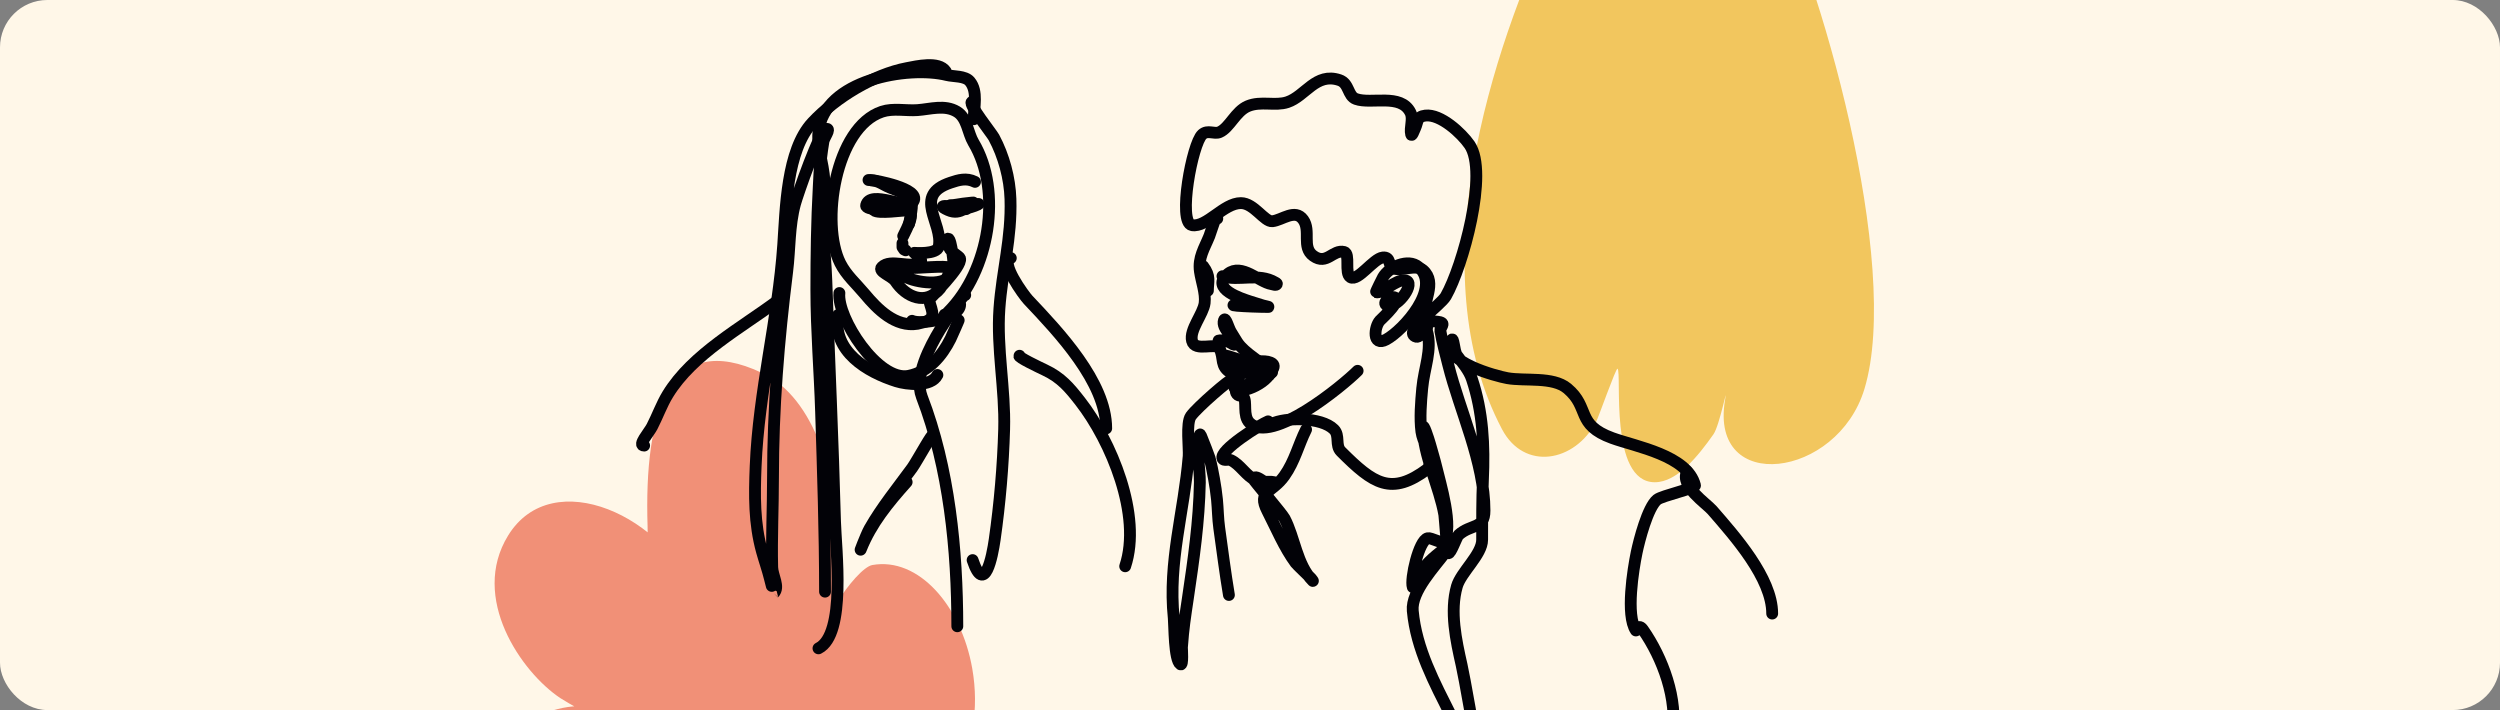 <svg width="845" height="240" viewBox="0 0 845 240" fill="none" xmlns="http://www.w3.org/2000/svg">
<rect x="0" y="0" width="845" height="240" fill="#808080" stroke="none"/>
<g clip-path="url(#clip0_1593_36627)">
<rect width="845" height="240" rx="16" fill="#FFF7E8"/>
<path d="M583.047 135.286C577.712 167.291 621.021 161.811 630.184 131.448C642.884 89.366 615.129 -8.484 597.158 -42.51C589.233 -57.518 573.305 -80.212 558.127 -76.62C546.193 -73.796 531.86 -41.983 525.702 -28.866C503.873 17.633 479.638 91.981 507.688 145.092C515.166 159.251 532.234 156.318 539.513 142.534C540.318 141.01 546.202 124.259 546.719 124.627C548.287 125.74 543.692 163 559.329 163C566.892 163 574.01 154.089 579.144 146.798C581.269 143.779 584.136 128.752 583.047 135.286Z" fill="#F2C65E"/>
<path d="M225.919 220.944C217.285 214.819 219.217 188.466 218.884 177.99C217.635 139.057 226.252 111.225 257.57 126.046C275.716 134.638 282.726 161.414 284.299 185.981C285.003 196.96 283.469 205.325 280.081 214.954C279.61 216.286 279.61 219.612 278.672 218.949C273.555 215.316 289.139 191.995 294.852 190.976C310.47 188.202 324.882 204.748 328.616 225.939C333.534 253.887 318.253 276.797 301.183 284.879C293.08 288.709 283.244 288.789 276.563 280.878C276.105 280.344 271.537 274.029 272.341 272.888C275.768 268.027 281.407 303.745 281.485 304.856C283.244 329.84 272.73 346.367 256.866 352.804C244.58 357.788 227.644 344.74 226.619 325.832C226.369 321.211 229.061 297.332 226.619 293.864C224.51 290.869 222.644 300.253 220.288 302.855C214.96 308.74 209.195 312.416 202.704 314.847C186.645 320.843 176.827 316.43 166.127 297.866C153.37 275.717 164.385 252.279 180.198 242.92C185.738 239.643 198.05 236.36 203.409 240.926C204.307 241.693 206.965 241.871 206.222 242.92C204.549 245.302 190.375 236.624 189.342 235.93C176.248 227.179 158.754 202.084 171.753 180.991C186.814 156.547 225.5 174.811 235.064 201.968" fill="#F19077"/>
<path d="M329.552 61.471C326.65 60.019 324.05 60.818 321.289 61.738C308.239 66.089 318.894 75.324 317.293 83.325C316.735 86.113 309.03 85.457 309.03 85.457C309.03 85.457 312.227 87.946 311.161 88.654C307.783 90.908 301.062 87.297 298.104 90.255C296.55 91.809 301.416 93.221 302.635 95.05C306.218 100.427 312.943 103.42 317.824 97.449C318.229 96.954 322.036 90.892 321.289 90.523C319.503 89.626 310.029 90.782 307.433 90.523C305.518 90.33 303.744 90.412 301.836 89.988C301.223 89.85 299.972 89.095 299.972 89.72C299.972 90.672 306.139 93.662 306.898 93.984C310.631 95.585 321.254 97.39 322.355 90.786C322.508 89.87 321.56 80.662 320.491 80.662C319.739 80.662 320.585 83.128 320.758 83.592C321.368 85.221 324.247 86.601 324.487 87.321C325.403 90.074 314.096 101.064 314.096 101.182C314.096 103.621 317.026 107.043 313.03 108.644C312.393 108.899 311.838 109.01 311.161 109.179C310.808 109.265 310.457 109.383 310.096 109.442C302.639 110.689 296.546 104.482 292.244 99.318C289.361 95.86 286.03 93.02 283.981 88.922C277.306 75.576 282.242 43.039 298.104 37.749C301.876 36.494 306.186 37.497 310.096 37.218C314.473 36.903 319.307 35.282 323.421 37.749C326.953 39.869 327.098 44.943 329.017 48.145C338.921 64.653 334.374 91.561 320.491 105.446" stroke="#020207" stroke-width="4" stroke-miterlimit="10" stroke-linecap="round" stroke-linejoin="round"/>
<path d="M293.553 60.844C293.82 60.844 294.088 60.844 294.355 60.844C295.362 60.844 311.346 63.707 308.746 68.042C306.811 71.263 294.139 63.837 292.755 69.375C292.322 71.098 300.77 71.059 301.549 70.972C309.718 70.064 308.935 72.463 305.281 79.767" stroke="#020207" stroke-width="4" stroke-miterlimit="10" stroke-linecap="round" stroke-linejoin="round"/>
<path d="M305.038 82.208V82.743V83.541L305.573 84.34L306.104 84.607" stroke="#020207" stroke-width="4" stroke-miterlimit="10" stroke-linecap="round" stroke-linejoin="round"/>
<path d="M321.221 69.358C322.814 69.358 323.852 69.016 325.489 68.823C337.944 67.36 311.821 70.687 326.554 70.687" stroke="#020207" stroke-width="4" stroke-miterlimit="10" stroke-linecap="round" stroke-linejoin="round"/>
<path d="M329.139 40.301C329.139 36.289 330.633 30.901 327.806 27.51C326.209 25.591 322.248 25.917 320.077 25.378C306.98 22.102 278.395 27.011 276.641 44.565C275.992 51.059 279.245 57.105 278.505 63.756C277.29 74.683 278.926 84.001 279.304 94.936C280.24 122.045 281.522 149.102 282.238 176.227C282.482 185.474 286.092 214.408 276.641 219.136" stroke="#020207" stroke-width="4" stroke-miterlimit="10" stroke-linecap="round" stroke-linejoin="round"/>
<path d="M319.634 24.079C317.31 20.594 309.762 22.408 306.572 23.013C295.273 25.149 282.447 32.988 274.593 41.402C265.823 50.803 265.563 70.725 264.733 82.714C262.999 107.891 256.423 132.176 255.408 157.605C255.011 167.49 254.893 176.788 257.54 186.39C258.377 189.422 259.439 192.384 260.202 195.448C260.23 195.558 261.5 200.554 261.535 200.514C263.612 198.438 261.075 194.654 261.005 191.719C260.757 181.67 261.272 171.64 261.272 161.602C261.272 137.986 263.148 115.129 266.066 91.772C267.014 84.185 266.7 76.31 268.733 68.853C269.484 66.091 277.216 43.534 279.391 43.534C280.858 43.534 278.589 46.358 278.326 47.797C277.987 49.654 277.779 51.526 277.527 53.395C276.882 58.15 276.996 58.394 276.729 63.256C276.088 74.757 275.926 86.384 275.926 97.905C275.926 111.77 277.095 125.391 277.527 139.213C278.16 159.466 278.86 179.707 278.86 199.979" stroke="#020207" stroke-width="4" stroke-miterlimit="10" stroke-linecap="round" stroke-linejoin="round"/>
<path d="M328.477 34.462C327.215 35.095 335.195 45.078 335.938 46.455C339.289 52.685 341.307 60.218 341.535 67.246C341.963 80.553 338.727 91.362 337.802 104.291C336.839 117.81 339.789 131.494 339.403 145.068C339.049 157.415 337.952 170.151 336.205 182.38C335.399 188.017 332.792 201.461 328.741 189.311" stroke="#020207" stroke-width="4" stroke-miterlimit="10" stroke-linecap="round" stroke-linejoin="round"/>
<path d="M326.239 99.74C325.944 98.859 318.947 109.404 317.708 111.469C314.334 117.094 308.906 127.167 311.581 134.121C320.835 158.19 323.572 185.9 323.572 211.679" stroke="#020207" stroke-width="4" stroke-miterlimit="10" stroke-linecap="round" stroke-linejoin="round"/>
<path d="M283.718 99.04C282.806 107.277 296.745 129.111 307.171 127.026C313.92 125.673 318.392 120.3 321.294 114.498C321.554 113.983 324.594 107.103 323.961 108.366" stroke="#020207" stroke-width="4" stroke-miterlimit="10" stroke-linecap="round" stroke-linejoin="round"/>
<path d="M263.289 101.306C250.825 110.651 234.075 119.6 225.713 133.288C223.609 136.73 222.244 140.631 220.384 144.215C219.318 146.264 215.409 150.61 217.717 150.61" stroke="#020207" stroke-width="4" stroke-miterlimit="10" stroke-linecap="round" stroke-linejoin="round"/>
<path d="M341.649 87.226C337.822 88.504 346.023 99.777 347.513 101.354C357.778 112.226 373.896 129.12 373.896 144.794" stroke="#020207" stroke-width="4" stroke-miterlimit="10" stroke-linecap="round" stroke-linejoin="round"/>
<path d="M344.601 120.242C343.684 120.545 351.413 124.231 353.127 125.037C358.661 127.641 361.438 130.965 365.123 135.7C375.593 149.16 386.039 174.212 380.312 191.401" stroke="#020207" stroke-width="4" stroke-miterlimit="10" stroke-linecap="round" stroke-linejoin="round"/>
<path d="M283.258 106.485C281.213 118.777 293.209 125.786 302.983 128.874C306.487 129.979 314.754 130.912 316.839 126.742" stroke="#020207" stroke-width="4" stroke-miterlimit="10" stroke-linecap="round" stroke-linejoin="round"/>
<path d="M314.709 148.289C316.36 144.163 309.749 156.187 308.313 158.15C303.448 164.821 298.001 171.48 293.923 178.674C292.688 180.853 290.06 187.929 290.992 185.601C294.465 176.916 300.2 169.934 306.449 162.948" stroke="#020207" stroke-width="4" stroke-miterlimit="10" stroke-linecap="round" stroke-linejoin="round"/>
<path d="M411.44 73.897C411.44 71.159 409.162 78.782 408.773 79.757C407.129 83.868 404.903 87.046 405.576 91.75C406.048 95.054 407.589 99.082 407.172 102.414C406.704 106.182 401.969 111.449 402.909 115.205C403.892 119.13 411.078 115.551 412.238 117.872C413.886 121.164 412.191 123.823 416.234 126.132C417.941 127.107 429.929 124.023 429.559 125.864C428.934 129.003 419.168 129.924 419.168 131.198C419.168 133.239 433.126 125.361 430.094 122.934C426.774 120.283 415.483 125.16 413.304 120.802C412.423 119.04 417.237 121.195 419.168 121.601C420.836 121.955 429.103 122.242 429.559 124.535C430.346 128.456 419.357 133.936 417.3 131.198C416.918 130.687 417.441 127.733 418.102 127.733C419.789 127.733 417.08 131.284 417.835 132.795C418.547 134.223 419.491 133.389 420.234 134.128C421.622 135.521 419.904 140.465 422.366 142.923C429.701 150.263 453.806 130.403 458.876 125.333" stroke="#020207" stroke-width="4" stroke-miterlimit="10" stroke-linecap="round" stroke-linejoin="round"/>
<path d="M466.403 108.363C464.472 110.495 463.775 117.323 468.534 114.762C474.308 111.651 487.472 97.109 479.46 90.242C475.932 87.217 469.427 90.277 467.469 93.707C467.311 93.978 464.94 98.726 465.069 98.769C467.087 99.442 471.787 94.325 474.929 94.773C478.744 95.316 472.554 104.075 469.069 103.3C466.886 102.817 469.372 100.37 470.399 100.37C475.276 100.37 467.083 107.611 466.403 108.363Z" stroke="#020207" stroke-width="4" stroke-miterlimit="10" stroke-linecap="round" stroke-linejoin="round"/>
<path d="M413.193 93.355C418.601 95.157 425.385 92.089 431.049 95.487C431.261 95.617 431.694 95.794 431.579 96.022C431.3 96.577 430.329 96.124 429.715 96.022C425.609 95.338 419.651 88.883 415.057 92.557C408.776 97.584 419.729 100.955 422.518 101.883C423.934 102.355 425.361 102.744 426.785 103.216C427.399 103.421 429.294 103.751 428.649 103.751C422.722 103.751 408.033 102.949 424.386 102.949" stroke="#020207" stroke-width="4" stroke-miterlimit="10" stroke-linecap="round" stroke-linejoin="round"/>
<path d="M406.67 89.977C409.289 93.469 408.267 95.188 408.267 98.241" stroke="#020207" stroke-width="4" stroke-miterlimit="10" stroke-linecap="round" stroke-linejoin="round"/>
<path d="M413.963 115.45C410.384 115.45 411.761 114.514 415.029 115.45C415.839 115.682 417.428 117.09 417.428 116.248C417.428 113.991 412.732 111.147 413.696 108.252C414.187 106.781 415.257 110.942 416.095 112.252C416.83 113.393 417.475 114.589 418.227 115.717C420.771 119.533 426.525 122.416 429.955 125.842" stroke="#020207" stroke-width="4" stroke-miterlimit="10" stroke-linecap="round" stroke-linejoin="round"/>
<path d="M429.808 143.272C434.315 141.018 446.594 140.869 450.861 145.137C452.962 147.237 451.196 150.533 453.26 152.598C464.23 163.572 470.231 167.722 482.573 158.463C483.23 157.971 483.025 156.878 483.108 156.064C483.442 152.728 480.882 149.227 480.441 145.935C479.828 141.313 480.288 135.901 480.709 131.279C481.35 124.227 484.154 118.28 482.31 111.821C482.137 111.219 482.672 109.957 482.042 109.957C480.98 109.957 480.477 114.771 478.31 113.689C474.385 111.723 486.868 103.309 488.705 100.096C494.392 90.14 503.206 58.323 496.701 48.922C494.003 45.029 486.931 38.456 481.775 39.062C478.766 39.416 479.293 41.197 478.31 43.325C477.96 44.088 477.181 46.271 476.976 45.457C476.402 43.148 477.822 40.214 476.713 37.996C473.449 31.47 463.526 35.325 458.322 33.464C455.459 32.442 456.108 28.198 452.726 27.069C444.706 24.394 441.277 32.485 435.137 34.53C431.027 35.903 426.182 34.054 421.812 35.864C417.619 37.598 415.622 43.2 412.22 44.659C410.355 45.457 408.22 43.782 406.355 45.457C402.985 48.494 397.994 75.292 402.894 76.11C407.901 76.944 413.572 68.644 419.417 68.644C423.881 68.644 427.389 75.076 430.075 74.777C433.411 74.407 437.713 70.458 440.466 74.242C443.2 77.998 439.853 83.587 443.931 86.502C448.462 89.739 450.496 84.213 454.326 85.168C456.486 85.711 454.334 92.426 456.458 93.7C458.999 95.222 464.198 87.391 467.384 87.037C470.322 86.71 469.004 90.066 471.116 90.766C473.862 91.682 478.636 89.251 480.976 91.301C485.967 95.667 480.5 102.294 481.775 106.759C482.538 109.43 485.932 108.198 487.371 109.158C488.127 109.658 486.691 110.928 486.837 111.821C487.474 115.636 488.567 119.538 489.503 123.283C493.42 138.946 501.762 156.217 501.762 172.588C501.762 179.007 497.212 176.993 492.968 180.852C492.327 181.434 490.313 187.385 489.503 186.98C489.11 186.783 488.339 174.9 488.17 173.921C486.608 164.811 480.976 153.586 480.976 144.606C480.976 142.576 482.825 148.248 483.375 150.199C483.977 152.362 485.004 155.769 485.507 157.928C486.691 163.006 491.477 178.488 487.902 183.251C487.485 183.81 483.667 181.674 482.573 181.918C479.58 182.582 476.611 195.739 477.511 198.442C477.787 199.272 478.113 196.786 478.577 196.042C479.663 194.308 480.721 192.542 482.042 190.98C484.371 188.219 489.495 184.577 489.503 184.58C489.837 184.919 488.846 186.252 488.705 186.449C485.102 191.401 476.91 199.803 477.511 206.438C478.691 219.403 484.87 230.746 490.569 242.149C492.457 245.925 495.957 248.368 498.03 251.479C498.282 251.857 497.979 253.131 498.297 252.813C499.324 251.786 494.691 227.753 494.034 224.827C492.142 216.425 490.007 206.67 492.433 198.174C493.802 193.391 500.964 187.42 500.964 182.449C500.964 175.872 500.921 168.945 501.227 162.196C501.762 150.482 501.243 139.311 497.499 128.082C496.5 125.088 494.27 122.65 492.433 120.085C491.391 118.622 491.375 113.41 490.569 115.019C486.966 122.229 505.833 127.161 509.491 127.814C515.441 128.876 524.869 127.216 529.746 131.279C537.541 137.777 532.471 143.536 544.935 148.067C553.013 151.005 570.385 153.932 572.914 164.06C573.162 165.051 561.776 167.533 560.124 168.859C556.923 171.419 554.028 182.689 553.194 186.712C551.999 192.502 549.485 207.933 552.931 213.097C553.088 213.337 553.733 210.556 555.326 212.834C561.926 222.262 567.318 236.564 565.186 248.281C564.529 251.9 552.907 252.384 551.063 253.344C537.749 260.29 546.268 267.814 546.268 255.208" stroke="#020207" stroke-width="4" stroke-miterlimit="10" stroke-linecap="round" stroke-linejoin="round"/>
<path d="M570.218 159.41C567.78 164.284 576.68 170.089 578.745 172.469C586.32 181.201 599 195.4 599 207.385" stroke="#020207" stroke-width="4" stroke-miterlimit="10" stroke-linecap="round" stroke-linejoin="round"/>
<path d="M416.128 128.541C416.128 127.759 404.715 137.568 402.524 140.636C400.833 143.004 401.993 151.555 401.769 154.242C400.2 173.063 394.78 189.886 396.731 208.916C396.975 211.292 396.841 223.1 398.996 224.539C399.94 225.165 399.472 219.154 399.5 218.741C399.987 212.114 400.518 208.821 401.517 202.115C403.464 189.017 405.301 176.304 405.548 163.061C405.635 158.325 404.062 151.39 405.548 146.934C405.702 146.47 406.099 147.748 406.304 148.192C406.732 149.125 408.758 154.502 408.821 154.745C409.454 157.066 409.91 159.434 410.335 161.802C410.752 164.138 411.11 166.491 411.342 168.854C411.653 172.04 411.656 175.258 412.097 178.428C413.143 185.953 414.126 193.619 415.373 201.104" stroke="#020207" stroke-width="4" stroke-miterlimit="10" stroke-linecap="round" stroke-linejoin="round"/>
<path d="M441.455 145.189C438.863 150.369 437.628 155.888 434.147 160.808C430.018 166.65 424.873 165.863 428.354 172.652C431.26 178.324 434.124 185.164 437.927 190.289C438.371 190.887 442.265 194.533 443.217 195.579C443.421 195.804 443.937 196.551 443.72 196.335C438.308 190.922 437.612 181.671 434.147 175.173C433.325 173.631 423.45 162.055 423.567 161.819C424.649 159.648 428.908 165.296 430.619 163.581C432.008 162.193 426.627 163.345 424.826 162.575C421.227 161.029 419.288 157.032 416.008 155.518C415.155 155.125 413.656 155.856 413.235 155.015C411.859 152.261 426.281 143.313 428.606 142.416" stroke="#020207" stroke-width="4" stroke-miterlimit="10" stroke-linecap="round" stroke-linejoin="round"/>
<path d="M295.413 69.498C296.565 68.924 306.056 68.342 306.949 69.235C307.397 69.687 305.741 69.656 305.112 69.762C302.622 70.175 300.042 70.124 297.509 70.549C296.801 70.667 294.906 70.56 295.413 71.072C296.695 72.354 305.328 71.072 306.949 71.072" stroke="#020207" stroke-width="4" stroke-miterlimit="10" stroke-linecap="round" stroke-linejoin="round"/>
<path d="M294.68 61.006C296.836 61.006 298.661 62.548 300.71 63.366C309.004 66.686 309.099 66.513 307.262 75.689" stroke="#020207" stroke-width="4" stroke-miterlimit="10" stroke-linecap="round" stroke-linejoin="round"/>
<path d="M320.502 71.033C314.555 68.386 324.462 70.246 327.058 70.246C327.959 70.246 331.318 68.936 330.728 68.936C326.795 68.936 324.982 73.027 320.502 71.033Z" stroke="#020207" stroke-width="4" stroke-miterlimit="10" stroke-linecap="round" stroke-linejoin="round"/>
<path d="M308.275 108.432C311.165 109.875 324.526 107.672 324.526 102.925C324.526 102.925 317.667 108.762 319.283 106.335" stroke="#020207" stroke-width="4" stroke-miterlimit="10" stroke-linecap="round" stroke-linejoin="round"/>
</g>
<defs>
<clipPath id="clip0_1593_36627">
<rect width="845" height="240" rx="16" fill="white"/>
</clipPath>
</defs>
</svg>
